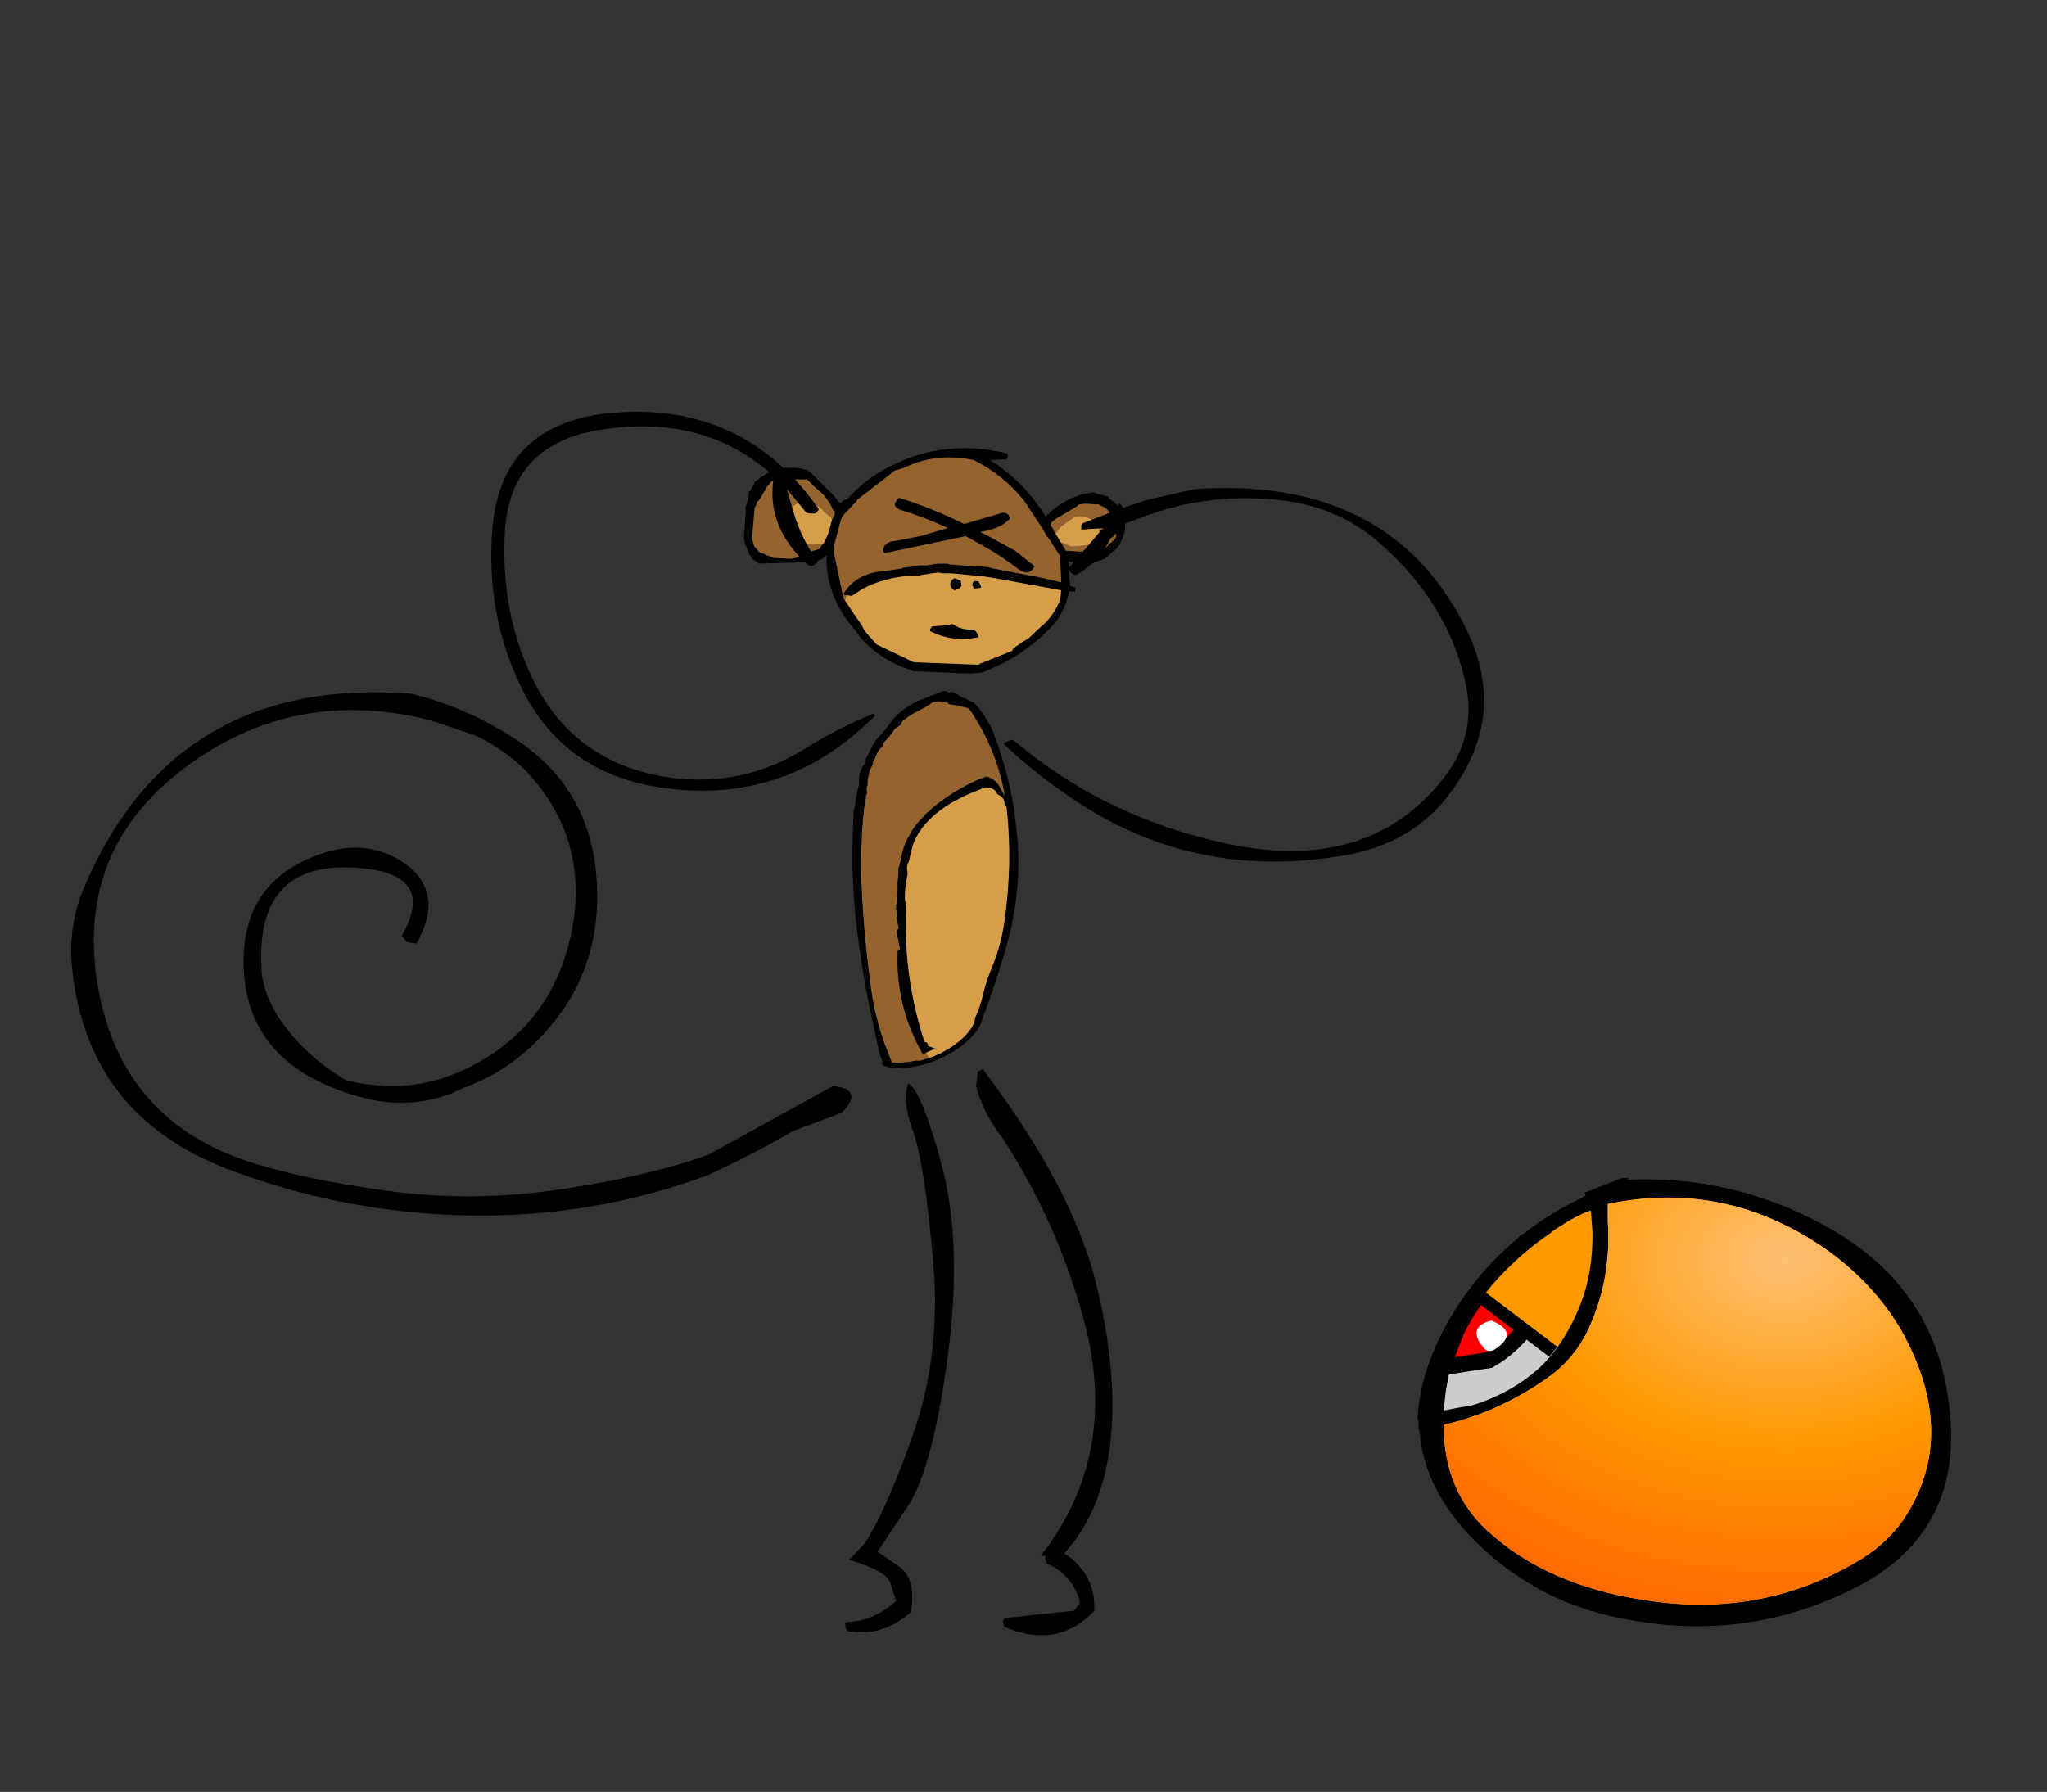 <?xml version="1.0" encoding="UTF-8" standalone="no"?>
<svg xmlns:ffdec="https://www.free-decompiler.com/flash" xmlns:xlink="http://www.w3.org/1999/xlink" ffdec:objectType="frame" height="110.8px" width="126.55px" xmlns="http://www.w3.org/2000/svg">
  <rect width="100%" height="100%" fill="#333333" stroke="none"/>
  <g transform="matrix(1.0, 0.0, 0.0, 1.0, 125.65, 69.65)">
    <use ffdec:characterId="336" height="55.3" transform="matrix(1.0, 0.0, 0.0, 1.0, -79.65, -41.95)" width="50.55" xlink:href="#shape0"/>
    <use ffdec:characterId="298" height="107.25" transform="matrix(-0.213, 0.021, 0.021, 0.213, -63.683, -27.279)" width="48.75" xlink:href="#shape1"/>
    <use ffdec:characterId="337" height="58.3" transform="matrix(1.0, 0.0, 0.0, 1.0, -121.25, -26.85)" width="64.35" xlink:href="#shape2"/>
    <use ffdec:characterId="11" height="9.05" transform="matrix(-0.197, -0.015, -0.015, 0.197, -63.38, -31.36)" width="34.15" xlink:href="#sprite0"/>
    <use ffdec:characterId="338" height="27.85" transform="matrix(1.0, 0.0, 0.0, 1.0, -95.3, -44.2)" width="61.4" xlink:href="#shape4"/>
    <use ffdec:characterId="300" height="14.0" transform="matrix(1.0, 0.0, 0.0, 1.0, -38.0, 4.15)" width="11.1" xlink:href="#shape5"/>
    <use ffdec:characterId="312" height="6.5" transform="matrix(0.75, 0.0, 0.0, 1.0, -30.988, 20.85)" width="13.65" xlink:href="#shape6"/>
    <use ffdec:characterId="313" height="27.7" transform="matrix(1.0, 0.0, 0.0, 1.0, -38.0, 3.2)" width="32.95" xlink:href="#shape7"/>
    <use ffdec:characterId="320" height="12.1" transform="matrix(1.0, 0.0, 0.0, 1.0, -36.4, 5.45)" width="9.1" xlink:href="#shape8"/>
    <use ffdec:characterId="335" height="8.75" transform="matrix(1.0, 0.0, 0.0, 1.0, -37.0, 6.65)" width="7.1" xlink:href="#shape9"/>
    <clipPath id="clipPath0">
      <path d="M -29 1.95 L -35.75 9.75 L -35.8 9.75 L -28.95 14.95 L -22.35 7.3 L -29 1.95 Z"/>
    </clipPath>
    <g clip-path="url(#clipPath0)">
      <use ffdec:characterId="315" height="12.45" transform="matrix(1.0, 0.0, 0.0, 1.0, -36.45, 5.2)" width="9.25" xlink:href="#shape10"/>
    </g>
    <clipPath id="clipPath1">
      <path d="M -29 0.95 L -35.75 8.75 L -35.8 8.75 L -28.95 13.95 L -22.35 6.3 L -29 0.95 Z"/>
    </clipPath>
    <g clip-path="url(#clipPath1)">
      <use ffdec:characterId="317" height="12.45" transform="matrix(1.0, 0.0, 0.0, 1.0, -36.45, 5.2)" width="9.25" xlink:href="#shape11"/>
    </g>
    <use ffdec:characterId="303" height="20.0" id="mcHitTestMonkey" transform="matrix(1.956, 0.0, 0.0, 3.769, -86.15, -42.65)" width="20.0" xlink:href="#sprite1"/>
    <use ffdec:characterId="305" height="20.0" id="mcHitTestCannon" transform="matrix(1.75, 0.0, 0.0, 1.75, -38.513, 0.25)" width="20.0" xlink:href="#sprite2"/>
  </g>
  <defs>
    <g id="shape0" transform="matrix(1.0, 0.0, 0.0, 1.0, 79.65, 41.95)">
      <path d="M-60.05 -36.1 L-59.75 -35.6 -58.2 -35.5 -58.1 -35.5 -57.5 -35.55 -57.45 -35.65 -56.7 -36.35 -56.65 -36.5 -56.65 -36.8 -56.6 -37.1 -56.6 -37.25 -56.65 -37.3 -56.8 -37.55 -56.85 -37.65 Q-57.1 -38.2 -57.65 -38.4 L-57.7 -38.45 -58.55 -38.5 -58.95 -38.45 -59.05 -38.35 -60.4 -37.55 -60.5 -37.45 -60.65 -37.35 -60.7 -37.15 -60.6 -37.05 -60.4 -36.65 -60.05 -36.1 M-58.1 -39.2 L-57.95 -39.2 -57.95 -39.15 -57.35 -39.0 -57.15 -38.95 -57.05 -38.8 -56.6 -38.45 -56.25 -38.0 -56.25 -37.9 -56.2 -37.75 -56.05 -37.6 -56.1 -37.15 -56.1 -36.85 -56.2 -36.55 -56.4 -36.05 -56.4 -36.0 -56.55 -35.85 -56.55 -35.8 -57.35 -35.1 -57.95 -34.9 -58.05 -34.85 -59.3 -34.9 -59.6 -34.95 -59.6 -34.9 -59.6 -34.75 -59.5 -33.45 -59.15 -33.3 -59.2 -33.05 -59.55 -33.1 Q-59.75 -31.95 -60.55 -31.0 -62.4 -29.0 -65.0 -28.05 L-65.7 -28.0 -69.2 -28.15 -69.45 -28.25 Q-71.35 -28.9 -72.55 -30.35 L-72.7 -30.6 Q-74.45 -32.5 -74.55 -34.9 L-74.55 -35.3 -74.65 -35.25 -74.8 -35.1 -75.3 -34.9 -78.75 -34.8 -78.85 -34.9 -79.1 -35.05 -79.15 -35.1 -79.2 -35.25 -79.3 -35.3 -79.55 -35.95 -79.6 -36.0 -79.65 -36.45 -79.55 -37.95 -79.55 -38.25 -79.55 -38.3 -79.5 -38.45 -79.45 -38.6 -79.4 -38.75 -79.35 -39.25 -79.3 -39.3 -79.25 -39.3 -79.25 -39.35 -79.2 -39.4 -79.2 -39.5 -79.15 -39.5 -79.1 -39.6 -79.0 -39.8 -79.0 -39.85 -78.85 -39.95 Q-77.55 -41.05 -75.75 -40.6 L-75.75 -40.55 -75.6 -40.5 -75.55 -40.45 -74.1 -39.0 -73.7 -38.5 -73.7 -38.55 -73.5 -38.7 -73.25 -38.8 Q-72.1 -40.1 -70.55 -40.85 -67.3 -42.5 -63.55 -41.65 L-63.4 -41.6 -63.35 -41.5 -63.35 -41.35 -63.45 -41.25 -64.45 -41.2 Q-62.35 -39.9 -61.0 -37.7 -59.75 -39.0 -58.1 -39.2 M-73.3 -32.85 L-73.45 -32.85 -73.5 -32.95 Q-72.7 -34.25 -70.9 -34.35 L-69.9 -34.5 -69.8 -34.55 -68.95 -34.65 -68.9 -34.7 -68.6 -34.7 -68.5 -34.7 -68.35 -34.7 -67.7 -34.8 -67.65 -34.8 -67.05 -34.8 -66.95 -34.75 -65.55 -34.65 -65.5 -34.65 -64.65 -34.6 -64.25 -34.5 -61.35 -33.95 -60.05 -33.65 -60.05 -33.75 -60.1 -34.9 -60.1 -35.25 -60.85 -36.4 -60.95 -36.5 -61.2 -36.95 -62.35 -38.7 Q-63.65 -40.3 -65.45 -41.2 -67.8 -41.7 -69.8 -40.7 L-70.35 -40.55 -70.45 -40.45 -72.65 -38.75 -72.7 -38.65 -73.5 -37.8 -73.65 -37.55 -73.7 -37.35 -74.05 -36.05 -74.1 -35.75 -74.1 -35.65 -74.1 -35.6 -74.1 -35.5 -73.5 -32.65 -73.4 -32.5 -72.35 -30.95 -72.2 -30.65 -71.45 -29.8 -69.15 -28.7 -65.15 -28.55 -65.1 -28.6 -63.1 -29.4 -63.0 -29.55 -63.0 -29.6 -62.95 -29.6 -62.3 -30.05 -62.25 -30.05 -62.2 -30.1 -62.1 -30.15 -61.3 -30.9 Q-60.5 -31.55 -60.1 -32.6 L-60.05 -33.15 -64.15 -33.9 -64.8 -34.0 -65.8 -34.1 -66.9 -34.2 -67.4 -34.2 -67.65 -34.25 -68.7 -34.1 -68.75 -34.05 Q-70.65 -34.1 -72.3 -33.25 L-73.0 -32.8 -73.3 -32.85 M-74.2 -37.55 L-74.05 -37.8 -74.05 -38.0 -74.05 -38.05 -74.1 -38.05 -74.15 -38.1 Q-74.5 -38.95 -75.2 -39.45 L-75.75 -40.0 -77.5 -40.0 -77.85 -39.9 -77.95 -39.9 -77.95 -39.85 -78.05 -39.8 -78.05 -39.75 -78.2 -39.6 -78.55 -39.0 -78.6 -38.9 -78.7 -38.75 -78.85 -38.6 -78.9 -38.4 -79.0 -38.25 -79.0 -38.2 -79.15 -36.4 -79.15 -36.35 -79.05 -35.95 -79.0 -35.85 -78.95 -35.8 -78.7 -35.5 -78.55 -35.45 -77.8 -35.15 -76.75 -35.1 -76.3 -35.2 -75.6 -35.5 -75.55 -35.55 -75.0 -35.7 -74.9 -35.85 -74.75 -36.05 -74.7 -36.1 -74.45 -36.65 -74.2 -37.55 M-66.4 -33.8 L-66.25 -33.75 -66.2 -33.4 -66.3 -33.35 -66.35 -33.25 -66.65 -33.15 Q-66.95 -33.3 -66.9 -33.6 L-66.8 -33.8 -66.65 -33.9 -66.5 -33.85 -66.4 -33.8 M-65.55 -33.5 Q-65.5 -33.8 -65.2 -33.7 L-65.15 -33.7 -65.0 -33.4 -65.0 -33.3 -65.45 -33.25 -65.55 -33.5" fill="#000000" fill-rule="evenodd" stroke="none"/>
      <path d="M-60.4 -36.65 L-60.6 -37.05 -60.7 -37.15 -60.65 -37.35 -60.5 -37.45 -60.4 -37.55 -59.05 -38.35 -58.95 -38.45 -58.55 -38.5 -57.7 -38.45 -57.65 -38.4 Q-57.1 -38.2 -56.85 -37.65 L-56.8 -37.55 -56.65 -37.3 -56.6 -37.25 -56.6 -37.1 -56.65 -36.8 -56.65 -36.5 -56.7 -36.35 -57.45 -35.65 -57.5 -35.55 -58.1 -35.5 -58.2 -35.5 -59.75 -35.6 -60.05 -36.1 -59.9 -36.05 -59.4 -35.85 -58.25 -35.95 -57.85 -36.25 -57.7 -36.7 -57.7 -36.75 -57.7 -36.9 -57.75 -37.0 -57.85 -37.15 -57.85 -37.25 Q-58.4 -37.85 -59.2 -37.7 L-60.05 -37.1 -60.4 -36.65 M-60.85 -36.4 L-60.1 -35.25 -60.1 -34.9 -60.05 -33.75 -60.05 -33.65 -61.35 -33.95 -64.25 -34.5 -64.65 -34.6 -65.5 -34.65 -65.55 -34.65 -66.95 -34.75 -67.05 -34.8 -67.65 -34.8 -67.7 -34.8 -68.35 -34.7 -68.5 -34.7 -68.6 -34.7 -68.9 -34.7 -68.95 -34.65 -69.8 -34.55 -69.9 -34.5 -70.9 -34.35 Q-72.7 -34.25 -73.5 -32.95 L-73.45 -32.85 -73.3 -32.85 -73.4 -32.55 -73.4 -32.5 -73.5 -32.65 -74.1 -35.5 -74.1 -35.6 -74.1 -35.65 -74.1 -35.75 -74.05 -36.05 -73.7 -37.35 -73.65 -37.55 -73.5 -37.8 -72.7 -38.65 -72.65 -38.75 -70.45 -40.45 -70.35 -40.55 -69.8 -40.7 Q-67.8 -41.7 -65.45 -41.2 -63.65 -40.3 -62.35 -38.7 L-61.2 -36.95 -60.95 -36.5 -60.85 -36.4 M-74.75 -36.05 L-74.9 -35.85 -75.0 -35.7 -75.55 -35.55 -75.6 -35.5 -76.3 -35.2 -76.75 -35.1 -77.8 -35.15 -78.55 -35.45 -78.7 -35.5 -78.95 -35.8 -79.0 -35.85 -79.05 -35.95 -79.15 -36.35 -79.15 -36.4 -79.0 -38.2 -79.0 -38.25 -78.9 -38.4 -78.85 -38.6 -78.7 -38.75 -78.6 -38.9 -78.55 -39.0 -78.2 -39.6 -78.05 -39.75 -78.05 -39.8 -77.95 -39.85 -77.95 -39.9 -77.85 -39.9 -77.5 -40.0 -75.75 -40.0 -75.2 -39.45 Q-74.5 -38.95 -74.15 -38.1 L-74.1 -38.05 -74.05 -38.05 -74.05 -38.0 -74.05 -37.8 -74.2 -37.55 -74.25 -37.55 -74.25 -37.6 -74.3 -37.7 -74.4 -37.75 -74.7 -38.0 -74.75 -38.05 -74.75 -38.1 -74.8 -38.15 Q-75.45 -38.7 -76.3 -38.55 L-76.75 -38.3 -76.8 -38.25 -76.9 -38.15 -77.1 -38.0 -77.15 -37.95 -77.25 -37.8 -77.35 -37.3 -77.35 -37.15 -77.25 -37.1 -77.15 -36.95 -76.95 -36.7 -76.7 -36.45 -76.55 -36.35 Q-75.7 -35.85 -74.75 -36.05 M-77.8 -37.9 L-77.75 -37.95 -77.75 -38.05 -77.85 -37.8 -77.8 -37.9" fill="#95632d" fill-rule="evenodd" stroke="none"/>
      <path d="M-60.05 -36.1 L-60.4 -36.65 -60.05 -37.1 -59.2 -37.7 Q-58.4 -37.85 -57.85 -37.25 L-57.85 -37.15 -57.75 -37.0 -57.7 -36.9 -57.7 -36.75 -57.7 -36.7 -57.85 -36.25 -58.25 -35.95 -59.4 -35.85 -59.9 -36.05 -60.05 -36.1 M-73.3 -32.85 L-73.0 -32.8 -72.3 -33.25 Q-70.65 -34.1 -68.75 -34.05 L-68.7 -34.1 -67.65 -34.25 -67.4 -34.2 -66.9 -34.2 -65.8 -34.1 -64.8 -34.0 -64.15 -33.9 -60.05 -33.15 -60.1 -32.6 Q-60.5 -31.55 -61.3 -30.9 L-62.1 -30.15 -62.2 -30.1 -62.25 -30.05 -62.3 -30.05 -62.95 -29.6 -63.0 -29.6 -63.0 -29.55 -63.1 -29.4 -65.1 -28.6 -65.15 -28.55 -69.15 -28.7 -71.45 -29.8 -72.2 -30.65 -72.35 -30.95 -73.4 -32.5 -73.4 -32.55 -73.3 -32.85 M-60.95 -36.5 L-60.85 -36.4 -60.95 -36.5 M-74.2 -37.55 L-74.45 -36.65 -74.7 -36.1 -74.75 -36.05 Q-75.7 -35.85 -76.55 -36.35 L-76.7 -36.45 -76.95 -36.7 -77.15 -36.95 -77.25 -37.1 -77.35 -37.15 -77.35 -37.3 -77.25 -37.8 -77.15 -37.95 -77.1 -38.0 -76.9 -38.15 -76.8 -38.25 -76.75 -38.3 -76.3 -38.55 Q-75.45 -38.7 -74.8 -38.15 L-74.75 -38.1 -74.75 -38.05 -74.7 -38.0 -74.4 -37.75 -74.3 -37.7 -74.25 -37.6 -74.25 -37.55 -74.2 -37.55 M-77.8 -37.9 L-77.85 -37.8 -77.75 -38.05 -77.75 -37.95 -77.8 -37.9 M-65.55 -33.5 L-65.45 -33.25 -65.0 -33.3 -65.0 -33.4 -65.15 -33.7 -65.2 -33.7 Q-65.5 -33.8 -65.55 -33.5 M-66.4 -33.8 L-66.5 -33.85 -66.65 -33.9 -66.8 -33.8 -66.9 -33.6 Q-66.95 -33.3 -66.65 -33.15 L-66.35 -33.25 -66.3 -33.35 -66.2 -33.4 -66.25 -33.75 -66.4 -33.8" fill="#d79e4a" fill-rule="evenodd" stroke="none"/>
      <path d="M-29.1 13.2 L-29.2 13.35 -29.3 13.1 -29.1 13.2" fill="#ff9900" fill-rule="evenodd" stroke="none"/>
    </g>
    <g id="shape1" transform="matrix(1.0, 0.0, 0.0, 1.0, 24.35, 53.6)">
      <path d="M9.5 -7.25 Q8.8 -9.65 7.5 -11.8 L5.6 -14.5 5.5 -14.65 Q0.6 -20.5 -9.25 -25.0 -12.85 -26.65 -16.7 -27.7 L-17.45 -27.75 Q-20.25 -26.25 -20.95 -23.8 -21.3 -22.75 -21.95 -21.8 -21.0 -35.4 -14.1 -47.9 L-12.6 -48.5 -12.45 -48.5 -11.6 -48.7 -11.55 -48.9 -8.55 -49.65 -8.25 -49.9 -8.05 -50.15 -6.6 -50.55 Q-5.05 -51.1 -3.5 -50.55 L-2.9 -50.15 Q-1.45 -49.4 0.1 -48.8 3.0 -47.8 5.45 -46.05 L5.95 -45.15 7.95 -44.05 Q8.85 -42.6 10.25 -41.55 L11.45 -40.45 11.5 -40.1 11.55 -39.85 11.65 -39.5 Q13.3 -38.55 14.1 -36.7 14.45 -35.85 15.1 -35.15 L15.15 -34.85 15.2 -34.55 15.3 -34.25 15.55 -33.9 16.2 -32.9 16.85 -30.8 17.2 -29.45 17.2 -29.05 17.2 -28.75 17.4 -28.45 17.5 -28.3 17.6 -27.85 17.6 -27.25 17.6 -26.65 17.6 -26.35 17.8 -26.05 18.0 -25.7 18.1 -25.15 18.4 -23.3 18.45 -23.0 18.75 -22.7 18.8 -22.65 Q21.45 -9.9 21.95 2.75 22.55 16.3 22.0 29.75 21.6 40.8 18.15 51.5 L18.2 51.65 17.4 51.85 Q14.4 52.25 11.0 51.9 L10.1 52.05 7.15 51.5 Q7.8 50.95 7.8 50.05 L7.95 49.85 8.95 50.2 Q15.5 35.65 13.25 19.85 L12.7 19.4 12.65 18.6 12.65 18.1 13.0 14.0 12.3 13.4 Q12.65 10.6 12.45 7.85 L12.6 7.85 12.7 8.0 12.5 7.25 12.45 7.05 Q11.6 3.8 11.4 0.55 L11.2 -0.45 11.1 -1.2 11.05 -1.45 10.95 -1.75 10.85 -2.45 10.7 -3.6 10.55 -4.2 10.55 -4.25 10.15 -6.0 9.65 -6.9 9.55 -7.25 9.55 -7.15 9.5 -7.25 M-17.95 -24.45 L-18.8 -23.95 -19.25 -23.55 -18.75 -24.05 -18.4 -24.3 -17.95 -24.45" fill="#95632d" fill-rule="evenodd" stroke="none"/>
      <path d="M18.15 51.5 Q21.6 40.8 22.0 29.75 22.55 16.3 21.95 2.75 21.45 -9.9 18.8 -22.65 L18.75 -22.7 18.45 -23.0 18.4 -23.3 18.1 -25.15 18.0 -25.7 17.8 -26.05 17.6 -26.35 17.6 -26.65 17.6 -27.25 17.6 -27.85 17.5 -28.3 17.4 -28.45 17.2 -28.75 17.2 -29.05 17.2 -29.45 16.85 -30.8 16.2 -32.9 15.55 -33.9 15.3 -34.25 15.2 -34.55 15.15 -34.85 15.1 -35.15 Q14.45 -35.85 14.1 -36.7 13.3 -38.55 11.65 -39.5 L11.55 -39.85 11.5 -40.1 11.45 -40.45 10.25 -41.55 Q8.85 -42.6 7.95 -44.05 L5.95 -45.15 5.45 -46.05 Q3.0 -47.8 0.1 -48.8 -1.45 -49.4 -2.9 -50.15 L-3.5 -50.55 Q-5.05 -51.1 -6.6 -50.55 L-8.05 -50.15 -8.25 -49.9 -8.55 -49.65 -11.55 -48.9 -11.6 -48.7 -12.45 -48.5 -12.6 -48.5 -14.1 -47.9 Q-21.0 -35.4 -21.95 -21.8 -21.3 -22.75 -20.95 -23.8 -20.25 -26.25 -17.45 -27.75 L-16.7 -27.7 Q-12.85 -26.65 -9.25 -25.0 0.6 -20.5 5.5 -14.65 L5.6 -14.5 7.5 -11.8 Q8.8 -9.65 9.5 -7.25 L9.55 -7.1 9.55 -7.15 9.55 -7.25 9.65 -6.9 10.4 -4.7 10.55 -4.25 10.55 -4.2 10.7 -3.6 10.85 -2.45 10.95 -1.75 11.15 -0.85 11.2 -0.45 11.4 0.55 Q11.6 3.8 12.45 7.05 L12.35 6.95 12.4 7.65 12.45 7.85 Q12.65 10.6 12.3 13.4 L13.0 14.0 12.65 18.1 12.55 19.25 12.7 19.4 13.25 19.85 Q15.5 35.65 8.95 50.2 L7.95 49.85 5.15 49.0 7.25 48.0 7.35 47.05 8.15 46.7 8.65 44.3 Q12.25 26.0 9.6 7.3 L9.7 5.3 Q9.55 2.95 9.0 0.65 L8.55 -0.85 8.45 -1.25 8.3 -1.65 Q8.1 -2.15 8.2 -2.6 8.45 -4.4 7.4 -5.75 L7.2 -6.5 6.0 -9.95 5.95 -10.1 Q1.2 -20.0 -15.3 -24.35 L-15.95 -24.6 -16.45 -24.65 -16.7 -24.7 -17.0 -24.65 -17.95 -24.45 -18.4 -24.3 -18.75 -24.05 -19.25 -23.55 -19.35 -23.4 -19.85 -22.35 Q-22.0 -21.2 -21.55 -19.1 L-22.1 -18.75 -22.1 -18.1 Q-22.3 -2.15 -18.25 14.35 -16.6 21.3 -12.8 28.3 -11.1 31.6 -9.95 35.0 -8.85 38.3 -6.95 41.5 L-7.0 41.6 -6.85 42.1 -6.6 42.85 Q-4.3 46.5 1.0 49.2 3.9 50.65 7.15 51.5 L10.1 52.05 11.0 51.9 Q14.4 52.25 17.4 51.85 L18.2 51.65 18.35 51.6 18.15 51.5 M12.5 7.25 L12.7 8.0 12.6 7.85 12.4 7.65 12.45 7.3 12.5 7.25 M15.7 -38.2 L16.0 -37.85 17.05 -36.1 17.2 -35.75 17.2 -35.45 17.2 -35.15 Q19.35 -33.2 19.55 -30.3 L19.65 -29.1 Q20.85 -25.95 21.55 -22.65 L21.95 -21.7 22.1 -20.7 22.1 -20.55 22.15 -20.5 23.4 -10.7 24.0 -4.55 23.9 -4.5 Q24.5 2.95 24.4 10.35 24.15 26.25 22.15 42.0 L21.5 48.0 20.75 51.25 Q21.4 51.9 20.25 52.55 18.5 53.45 15.95 53.45 L15.2 53.65 Q9.25 53.85 3.55 51.75 -2.35 49.6 -6.05 46.2 -8.35 44.05 -9.15 41.75 -13.5 32.95 -17.2 23.9 -24.25 6.95 -24.35 -9.95 L-24.2 -17.05 -24.3 -17.05 -24.1 -19.2 -24.1 -19.7 -24.0 -19.75 -24.0 -20.35 -23.95 -20.5 -23.95 -20.65 -23.95 -20.75 Q-23.1 -30.25 -20.6 -39.55 -19.15 -44.95 -15.55 -49.6 L-15.25 -49.6 -15.2 -49.6 -13.45 -50.8 -12.3 -51.3 -11.55 -52.0 -10.1 -53.0 -8.55 -53.05 -8.3 -53.4 -7.9 -53.5 -7.2 -53.55 -7.1 -53.6 -2.55 -52.3 Q0.25 -51.7 3.0 -50.35 5.45 -49.15 7.45 -47.4 L7.7 -47.25 10.15 -44.6 13.4 -41.5 Q14.8 -40.05 15.7 -38.2" fill="#000000" fill-rule="evenodd" stroke="none"/>
      <path d="M9.5 -7.25 L9.55 -7.15 9.55 -7.1 9.5 -7.25 M9.65 -6.9 L10.15 -6.0 10.55 -4.25 10.4 -4.7 9.65 -6.9 M10.95 -1.75 L11.05 -1.45 11.1 -1.2 11.15 -0.85 10.95 -1.75 M12.65 18.1 L12.65 18.6 12.7 19.4 12.55 19.25 12.65 18.1 M7.95 49.85 L7.8 50.05 Q7.8 50.95 7.15 51.5 3.9 50.65 1.0 49.2 -4.3 46.5 -6.6 42.85 L-6.85 42.1 -7.0 41.6 -6.95 41.5 Q-8.85 38.3 -9.95 35.0 -11.1 31.6 -12.8 28.3 -16.6 21.3 -18.25 14.35 -22.3 -2.15 -22.1 -18.1 L-22.1 -18.75 -21.55 -19.1 Q-22.0 -21.2 -19.85 -22.35 L-19.35 -23.4 -19.25 -23.55 -18.8 -23.95 -17.95 -24.45 -17.0 -24.65 -16.7 -24.7 -16.45 -24.65 -15.95 -24.6 -15.3 -24.35 Q1.2 -20.0 5.95 -10.1 L6.0 -9.95 7.2 -6.5 7.4 -5.75 Q8.45 -4.4 8.2 -2.6 8.1 -2.15 8.3 -1.65 L8.45 -1.25 8.55 -0.85 9.0 0.65 Q9.55 2.95 9.7 5.3 L9.6 7.3 Q12.25 26.0 8.65 44.3 L8.15 46.7 7.35 47.05 7.25 48.0 5.15 49.0 7.95 49.85" fill="#d79e4a" fill-rule="evenodd" stroke="none"/>
    </g>
    <g id="shape2" transform="matrix(1.0, 0.0, 0.0, 1.0, 121.25, 26.85)">
      <path d="M-96.2 -24.15 Q-94.55 -23.35 -93.25 -22.1 -89.1 -17.8 -90.35 -11.85 -91.6 -6.05 -96.95 -3.5 L-97.0 -3.5 Q-100.3 -1.9 -104.25 -2.85 -106.8 -4.35 -108.4 -6.7 -109.2 -7.9 -109.45 -9.3 -110.1 -16.7 -103.15 -15.95 -98.7 -15.5 -100.8 -11.8 L-100.5 -11.4 -99.9 -11.3 Q-98.0 -14.7 -101.0 -16.5 -103.0 -17.65 -105.35 -17.0 -111.05 -15.3 -110.55 -9.3 -110.1 -3.95 -104.0 -2.0 -100.2 -0.75 -96.95 -2.4 -94.6 -3.25 -92.75 -5.0 -88.45 -9.05 -88.75 -15.0 -89.05 -21.05 -94.1 -24.15 -96.95 -25.95 -100.2 -26.75 -114.8 -27.9 -120.4 -14.9 -121.45 -12.5 -121.2 -9.85 -120.3 -0.7 -111.55 2.65 -107.35 4.25 -102.95 4.95 -91.8 6.7 -81.85 3.0 -78.75 1.55 -76.65 0.3 L-73.6 -0.85 Q-72.2 -2.3 -74.15 -2.5 L-81.85 1.75 Q-85.6 3.1 -91.05 3.9 -96.45 4.7 -101.6 4.0 -106.75 3.3 -110.05 2.25 -118.15 -0.3 -119.6 -8.65 -121.15 -17.65 -113.2 -22.9 -106.8 -27.1 -99.0 -25.1 L-96.2 -24.15" fill="#000000" fill-rule="evenodd" stroke="none"/>
      <path d="M-69.25 0.15 Q-68.55 1.95 -68.0 7.9 -67.4 13.8 -69.15 18.9 -70.85 23.75 -72.2 25.8 L-73.15 26.8 Q-70.8 27.5 -70.6 28.25 L-70.25 29.35 Q-71.65 30.6 -73.3 30.65 L-73.4 30.7 -73.4 30.8 -73.35 31.1 -73.25 31.2 Q-71.15 31.6 -69.35 30.05 -68.95 27.95 -70.15 27.15 L-71.4 26.3 -69.5 23.45 Q-67.95 21.0 -67.05 14.15 -66.15 7.35 -67.4 2.5 -68.7 -2.3 -69.5 -2.65 -69.9 -1.65 -69.25 0.15 M-65.2 -3.4 L-65.3 -2.5 Q-64.9 -0.85 -63.65 0.75 -60.3 5.9 -58.65 11.95 -56.4 20.25 -61.3 26.55 L-61.0 26.55 -61.0 26.6 -61.05 26.7 -60.95 27.0 -60.9 27.05 Q-59.5 27.65 -58.95 29.15 L-58.9 29.5 -59.0 29.6 -59.2 29.9 -59.25 29.95 -63.55 30.4 -63.65 30.6 -63.55 30.95 Q-60.25 32.35 -58.0 29.95 -57.9 27.9 -59.55 26.6 L-59.85 26.4 Q-57.8 24.15 -57.15 20.55 -56.35 15.95 -57.9 9.65 -59.4 3.7 -64.9 -3.55 L-65.05 -3.45 -65.2 -3.4" fill="#000000" fill-rule="evenodd" stroke="none"/>
    </g>
    <g id="sprite0" transform="matrix(1.0, 0.0, 0.0, 1.0, 16.2, 5.05)">
      <use ffdec:characterId="5" height="4.5" transform="matrix(1.0, 0.0, 0.0, 1.0, -7.65, -2.25)" width="15.3" xlink:href="#shape3"/>
    </g>
    <g id="shape3" transform="matrix(1.0, 0.0, 0.0, 1.0, 7.65, 2.25)">
      <path d="M7.6 -0.15 L7.6 0.5 Q0.1 3.55 -7.65 1.25 L-7.5 0.6 -6.9 -0.25 -6.15 -1.0 Q-1.9 -0.55 0.6 -2.25 L3.85 -1.55 7.1 -1.0 7.6 -0.15" fill="#000000" fill-rule="evenodd" stroke="none"/>
    </g>
    <g id="shape4" transform="matrix(1.0, 0.0, 0.0, 1.0, 95.3, 44.2)">
      <path d="M-56.9 -38.0 L-56.45 -38.5 -56.45 -38.55 -56.2 -38.25 -54.7 -38.75 -51.85 -39.4 Q-39.9 -40.25 -35.15 -31.05 -32.15 -25.25 -36.4 -20.1 -38.6 -17.5 -42.3 -16.8 -51.4 -15.15 -58.8 -19.9 -61.5 -21.65 -63.6 -23.65 L-63.5 -23.75 -63.15 -23.9 -62.95 -23.85 Q-57.3 -19.05 -49.65 -17.45 -40.95 -15.65 -36.35 -21.6 -34.4 -24.15 -35.0 -27.2 -36.05 -32.35 -40.45 -36.15 -42.85 -38.25 -46.3 -38.7 -50.75 -39.25 -54.8 -37.75 L-56.05 -37.3 -56.85 -36.45 -57.0 -36.35 Q-57.7 -34.9 -59.1 -34.1 -59.55 -34.15 -59.55 -34.55 L-57.45 -37.0 -58.8 -36.9 -58.8 -37.0 -58.8 -37.2 -58.7 -37.3 -56.9 -38.0" fill="#000000" fill-rule="evenodd" stroke="none"/>
      <path d="M-94.45 -36.5 Q-94.65 -31.95 -92.9 -28.05 -90.35 -22.4 -84.1 -21.55 -79.65 -21.0 -75.9 -23.35 -73.8 -24.65 -71.7 -25.5 -71.65 -25.55 -71.55 -25.4 -77.3 -19.6 -85.35 -21.05 -91.0 -22.1 -93.45 -27.2 -95.65 -31.75 -95.2 -37.05 -94.65 -43.2 -88.45 -44.05 -79.9 -45.1 -75.05 -38.2 L-75.05 -38.1 -75.15 -38.0 -75.25 -37.9 -75.6 -37.9 -75.8 -37.95 -77.0 -39.4 -76.6 -38.0 Q-76.1 -36.3 -75.1 -34.95 -75.35 -34.5 -75.75 -34.75 -78.35 -37.15 -77.8 -40.2 -82.15 -44.15 -88.7 -43.05 -94.25 -42.1 -94.45 -36.5" fill="#000000" fill-rule="evenodd" stroke="none"/>
      <path d="M-66.05 -37.25 L-63.65 -37.95 Q-63.3 -37.95 -63.25 -37.65 L-63.2 -37.6 Q-63.7 -37.05 -64.6 -36.85 L-65.05 -36.75 -64.55 -36.5 -62.9 -35.6 -61.7 -34.65 Q-62.0 -33.95 -62.75 -34.5 -63.85 -35.35 -65.05 -36.0 L-65.95 -36.5 -70.95 -35.45 -71.05 -35.55 Q-71.05 -36.15 -70.3 -36.2 L-68.75 -36.5 -67.05 -37.0 Q-68.45 -37.65 -69.9 -38.1 -70.6 -38.3 -70.15 -38.8 L-70.1 -38.85 -70.0 -38.85 Q-67.95 -38.2 -66.05 -37.25" fill="#000000" fill-rule="evenodd" stroke="none"/>
    </g>
    <g id="shape5" transform="matrix(1.0, 0.0, 0.0, 1.0, 38.0, -4.15)">
      <path d="M-27.45 5.5 L-27.65 5.6 -27.85 5.7 Q-31.2 7.4 -33.2 9.7 L-33.35 9.75 -33.95 10.35 -34.0 10.7 Q-35.55 12.75 -36.1 15.3 L-36.45 17.85 -33.45 16.95 -31.05 15.45 -29.95 14.3 Q-29.4 13.8 -29.3 13.15 L-29.2 13.35 -29.1 13.2 -28.1 11.35 Q-27.6 10.1 -27.4 8.8 L-27.25 6.55 -27.35 5.6 -27.45 5.5 M-27.8 4.4 L-27.75 4.35 -27.45 4.25 -27.2 4.15 Q-26.85 5.45 -26.9 6.9 L-27.2 9.2 Q-27.6 11.0 -28.55 12.55 -29.5 14.15 -30.9 15.5 -32.15 16.7 -33.85 17.5 -35.65 18.3 -37.65 18.1 L-38.0 18.15 Q-37.9 15.2 -36.05 11.95 -33.1 6.9 -27.8 4.4" fill="#000000" fill-rule="evenodd" stroke="none"/>
    </g>
    <g id="shape6" transform="matrix(1.0, 0.0, 0.0, 1.0, 6.85, 3.25)">
      <path d="M-4.7 -2.6 L-4.4 -2.65 -3.3 -2.5 -2.55 -1.95 -1.95 -1.25 Q-1.0 0.1 -1.6 1.45 -3.35 2.85 -4.6 1.75 -6.5 -0.65 -4.7 -2.6" fill="#ff0000" fill-rule="evenodd" stroke="none"/>
      <path d="M-4.4 -2.65 Q-4.3 -3.15 -2.9 -3.25 0.25 -1.85 -0.45 2.05 L-1.0 2.6 Q-5.95 4.3 -6.5 1.5 L-6.85 -0.35 Q-6.7 -2.85 -4.7 -2.6 -6.5 -0.65 -4.6 1.75 -3.35 2.85 -1.6 1.45 -1.0 0.1 -1.95 -1.25 L-2.55 -1.95 -3.3 -2.5 -4.4 -2.65" fill="#000000" fill-rule="evenodd" stroke="none"/>
      <path d="M-1.0 0.05 L6.2 0.1 Q6.65 0.1 6.8 -0.4 L6.75 -0.55 Q6.75 -1.05 6.2 -1.05 L6.2 -1.1 -1.05 -0.75 -1.35 -0.45 -1.3 -0.3 -1.0 0.05" fill="#000000" fill-rule="evenodd" stroke="none"/>
      <path d="M-4.45 0.55 Q-4.9 0.85 -5.25 0.4 -6.25 -0.9 -4.65 -1.35 -2.75 -0.55 -4.45 0.55" fill="#ffffff" fill-rule="evenodd" stroke="none"/>
    </g>
    <g id="shape7" transform="matrix(1.0, 0.0, 0.0, 1.0, 38.0, -3.2)">
      <path d="M-12.9 6.1 Q-5.5 10.1 -5.05 18.4 -4.65 25.55 -11.4 28.75 -18.05 31.95 -25.5 30.4 -30.65 29.4 -34.45 25.65 -37.65 22.45 -37.9 18.75 L-37.95 18.75 -37.95 18.15 -38.0 18.15 Q-37.9 15.2 -36.05 11.95 -33.1 6.9 -27.8 4.4 L-27.75 4.35 -27.6 4.3 -27.7 4.1 -25.4 3.2 -24.95 3.2 -25.05 3.3 Q-18.6 3.0 -12.9 6.1 M-8.0 24.35 Q-4.8 19.6 -7.5 13.8 -9.1 10.3 -12.55 7.75 -18.85 3.25 -26.25 4.8 L-26.25 5.9 Q-26.0 9.6 -27.6 12.85 -28.4 14.35 -29.7 15.35 -32.85 17.65 -36.4 18.45 -36.4 22.5 -33.7 25.0 -30.0 28.4 -23.9 29.3 -16.6 30.45 -10.5 26.7 -9.0 25.75 -8.0 24.35 M-27.35 5.6 L-27.45 5.5 -27.65 5.6 -27.85 5.7 Q-31.45 7.55 -33.55 10.05 L-33.5 10.1 -33.8 10.5 -33.85 10.45 Q-35.5 12.6 -36.1 15.3 L-36.45 17.65 -33.75 16.85 Q-32.0 16.15 -30.7 15.0 L-29.85 14.15 -29.95 14.1 -29.35 13.05 -29.3 13.1 -29.2 13.35 -29.1 13.2 -28.1 11.35 Q-27.6 10.1 -27.4 8.8 L-27.25 6.55 -27.35 5.6" fill="#000000" fill-rule="evenodd" stroke="none"/>
      <path d="M-8.0 24.35 Q-9.0 25.75 -10.5 26.7 -16.6 30.45 -23.9 29.3 -30.0 28.4 -33.7 25.0 -36.4 22.5 -36.4 18.45 -32.85 17.65 -29.7 15.35 -28.4 14.35 -27.6 12.85 -26.0 9.6 -26.25 5.9 L-26.25 4.8 Q-18.85 3.25 -12.55 7.75 -9.1 10.3 -7.5 13.8 -4.8 19.6 -8.0 24.35" fill="#ff9900" fill-rule="evenodd" stroke="none"/>
      <path d="M-7.5 13.8 Q-4.8 19.6 -8.0 24.35 -9.0 25.75 -10.5 26.7 -16.6 30.45 -23.9 29.3 -30.0 28.4 -33.7 25.0 -36.4 22.5 -36.4 18.45 -32.85 17.65 -29.7 15.35 -28.4 14.35 -27.6 12.85 -26.0 9.6 -26.25 5.9 L-26.25 4.8 Q-18.85 3.25 -12.55 7.75 -9.1 10.3 -7.5 13.8" fill="url(#gradient0)" fill-rule="evenodd" stroke="none"/>
    </g>
    <radialGradient cx="0" cy="0" gradientTransform="matrix(0.038, 0.0, 0.0, 0.028, -15.35, 8.15)" gradientUnits="userSpaceOnUse" id="gradient0" r="819.2" spreadMethod="pad">
      <stop offset="0.0" stop-color="#febf74"/>
      <stop offset="0.498" stop-color="#ff9900"/>
      <stop offset="1.0" stop-color="#ff6600"/>
    </radialGradient>
    <g id="shape8" transform="matrix(1.0, 0.0, 0.0, 1.0, 36.4, -5.45)">
      <path d="M-36.05 15.3 L-36.2 14.9 Q-34.85 10.85 -31.4 7.85 -30.65 9.15 -30.6 10.2 -30.55 11.2 -31.4 12.75 -32.3 14.3 -36.05 15.3" fill="#999999" fill-rule="evenodd" stroke="none"/>
      <path d="M-31.4 7.85 L-31.2 7.85 -30.8 7.55 -30.3 7.2 -27.5 5.45 Q-27.0 7.95 -27.85 10.65 -28.75 13.3 -30.45 14.9 -32.2 16.5 -34.65 17.25 L-36.4 17.55 -36.25 16.25 -36.1 15.5 -36.05 15.3 Q-32.3 14.3 -31.4 12.75 -30.55 11.2 -30.6 10.2 -30.65 9.15 -31.4 7.85" fill="#cccccc" fill-rule="evenodd" stroke="none"/>
      <path d="M-30.5 10.9 Q-31.05 11.2 -31.45 10.7 -32.75 9.1 -30.75 8.55 -28.4 9.55 -30.5 10.9" fill="#ffffff" fill-rule="evenodd" stroke="none"/>
    </g>
    <g id="shape9" transform="matrix(1.0, 0.0, 0.0, 1.0, 37.0, -6.65)">
      <path d="M-30.45 9.9 L-30.3 9.9 -30.3 10.0 -30.4 10.05 Q-30.6 11.55 -31.55 12.75 -32.55 13.9 -33.6 14.45 L-36.5 14.9 -35.6 12.6 Q-34.55 10.55 -33.0 8.9 L-31.35 7.15 -31.05 7.35 -30.45 9.9" fill="#ff0000" fill-rule="evenodd" stroke="none"/>
      <path d="M-30.45 9.9 L-31.05 7.35 M-31.35 7.15 L-33.0 8.9 Q-34.55 10.55 -35.6 12.6 L-36.5 14.9 -33.6 14.45" fill="none" stroke="#000000" stroke-linecap="round" stroke-linejoin="round" stroke-width="1.0"/>
      <path d="M-33.6 14.45 Q-32.55 13.9 -31.55 12.75 -30.6 11.55 -30.4 10.05" fill="none" stroke="#000000" stroke-linecap="round" stroke-linejoin="round" stroke-width="1.0"/>
      <path d="M-33.25 13.8 Q-33.7 14.05 -34.0 13.6 -34.95 12.4 -33.45 12.0 -31.65 12.75 -33.25 13.8" fill="#ffffff" fill-rule="evenodd" stroke="none"/>
    </g>
    <g id="shape10" transform="matrix(1.0, 0.0, 0.0, 1.0, 36.45, -5.2)">
      <path d="M-27.3 5.2 L-27.2 6.5 Q-27.15 9.05 -28.0 11.15 -29.05 13.75 -31.15 15.5 -33.45 17.45 -36.45 17.65 -36.3 15.25 -35.4 13.1 -34.5 10.95 -33.0 9.35 -31.45 7.7 -29.8 6.6 L-29.7 6.5 Q-28.15 5.45 -27.3 5.2" fill="#000000" fill-rule="evenodd" stroke="none"/>
    </g>
    <g id="shape11" transform="matrix(1.0, 0.0, 0.0, 1.0, 36.45, -5.2)">
      <path d="M-28.0 11.15 Q-29.05 13.75 -31.15 15.5 -33.45 17.45 -36.45 17.65 -36.3 15.25 -35.4 13.1 -34.5 10.95 -33.0 9.35 -31.45 7.7 -29.8 6.6 L-29.7 6.5 Q-28.15 5.45 -27.3 5.2 L-27.2 6.5 Q-27.15 9.05 -28.0 11.15" fill="#ff9900" fill-rule="evenodd" stroke="none"/>
    </g>
    <g id="sprite1" transform="matrix(1.0, 0.0, 0.0, 1.0, 0.0, 0.0)">
      <use ffdec:characterId="42" height="40.0" transform="matrix(0.4, 0.0, 0.0, 0.5, 0.0, 0.0)" width="50.0" xlink:href="#shape12"/>
    </g>
    <g id="shape12" transform="matrix(1.0, 0.0, 0.0, 1.0, 0.0, 0.0)">
      <path d="M50.0 0.0 L50.0 40.0 0.0 40.0 0.0 0.0 50.0 0.0" fill="#ffffff" fill-opacity="0.0" fill-rule="evenodd" stroke="none"/>
    </g>
    <g id="sprite2" transform="matrix(1.0, 0.0, 0.0, 1.0, -0.05, 0.0)">
      <use ffdec:characterId="304" height="20.0" transform="matrix(1.0, 0.0, 0.0, 1.0, 0.05, 0.0)" width="20.0" xlink:href="#shape13"/>
    </g>
    <g id="shape13" transform="matrix(1.0, 0.0, 0.0, 1.0, -0.05, 0.0)">
      <path d="M10.05 20.0 Q5.9 20.0 2.95 17.05 0.0 14.1 0.05 10.0 0.0 5.85 2.95 2.9 5.9 0.0 10.05 0.0 14.15 0.0 17.1 2.9 20.05 5.85 20.05 10.0 20.05 14.1 17.1 17.05 14.15 20.0 10.05 20.0" fill="#ffffff" fill-opacity="0.0" fill-rule="evenodd" stroke="none"/>
    </g>
  </defs>
</svg>
